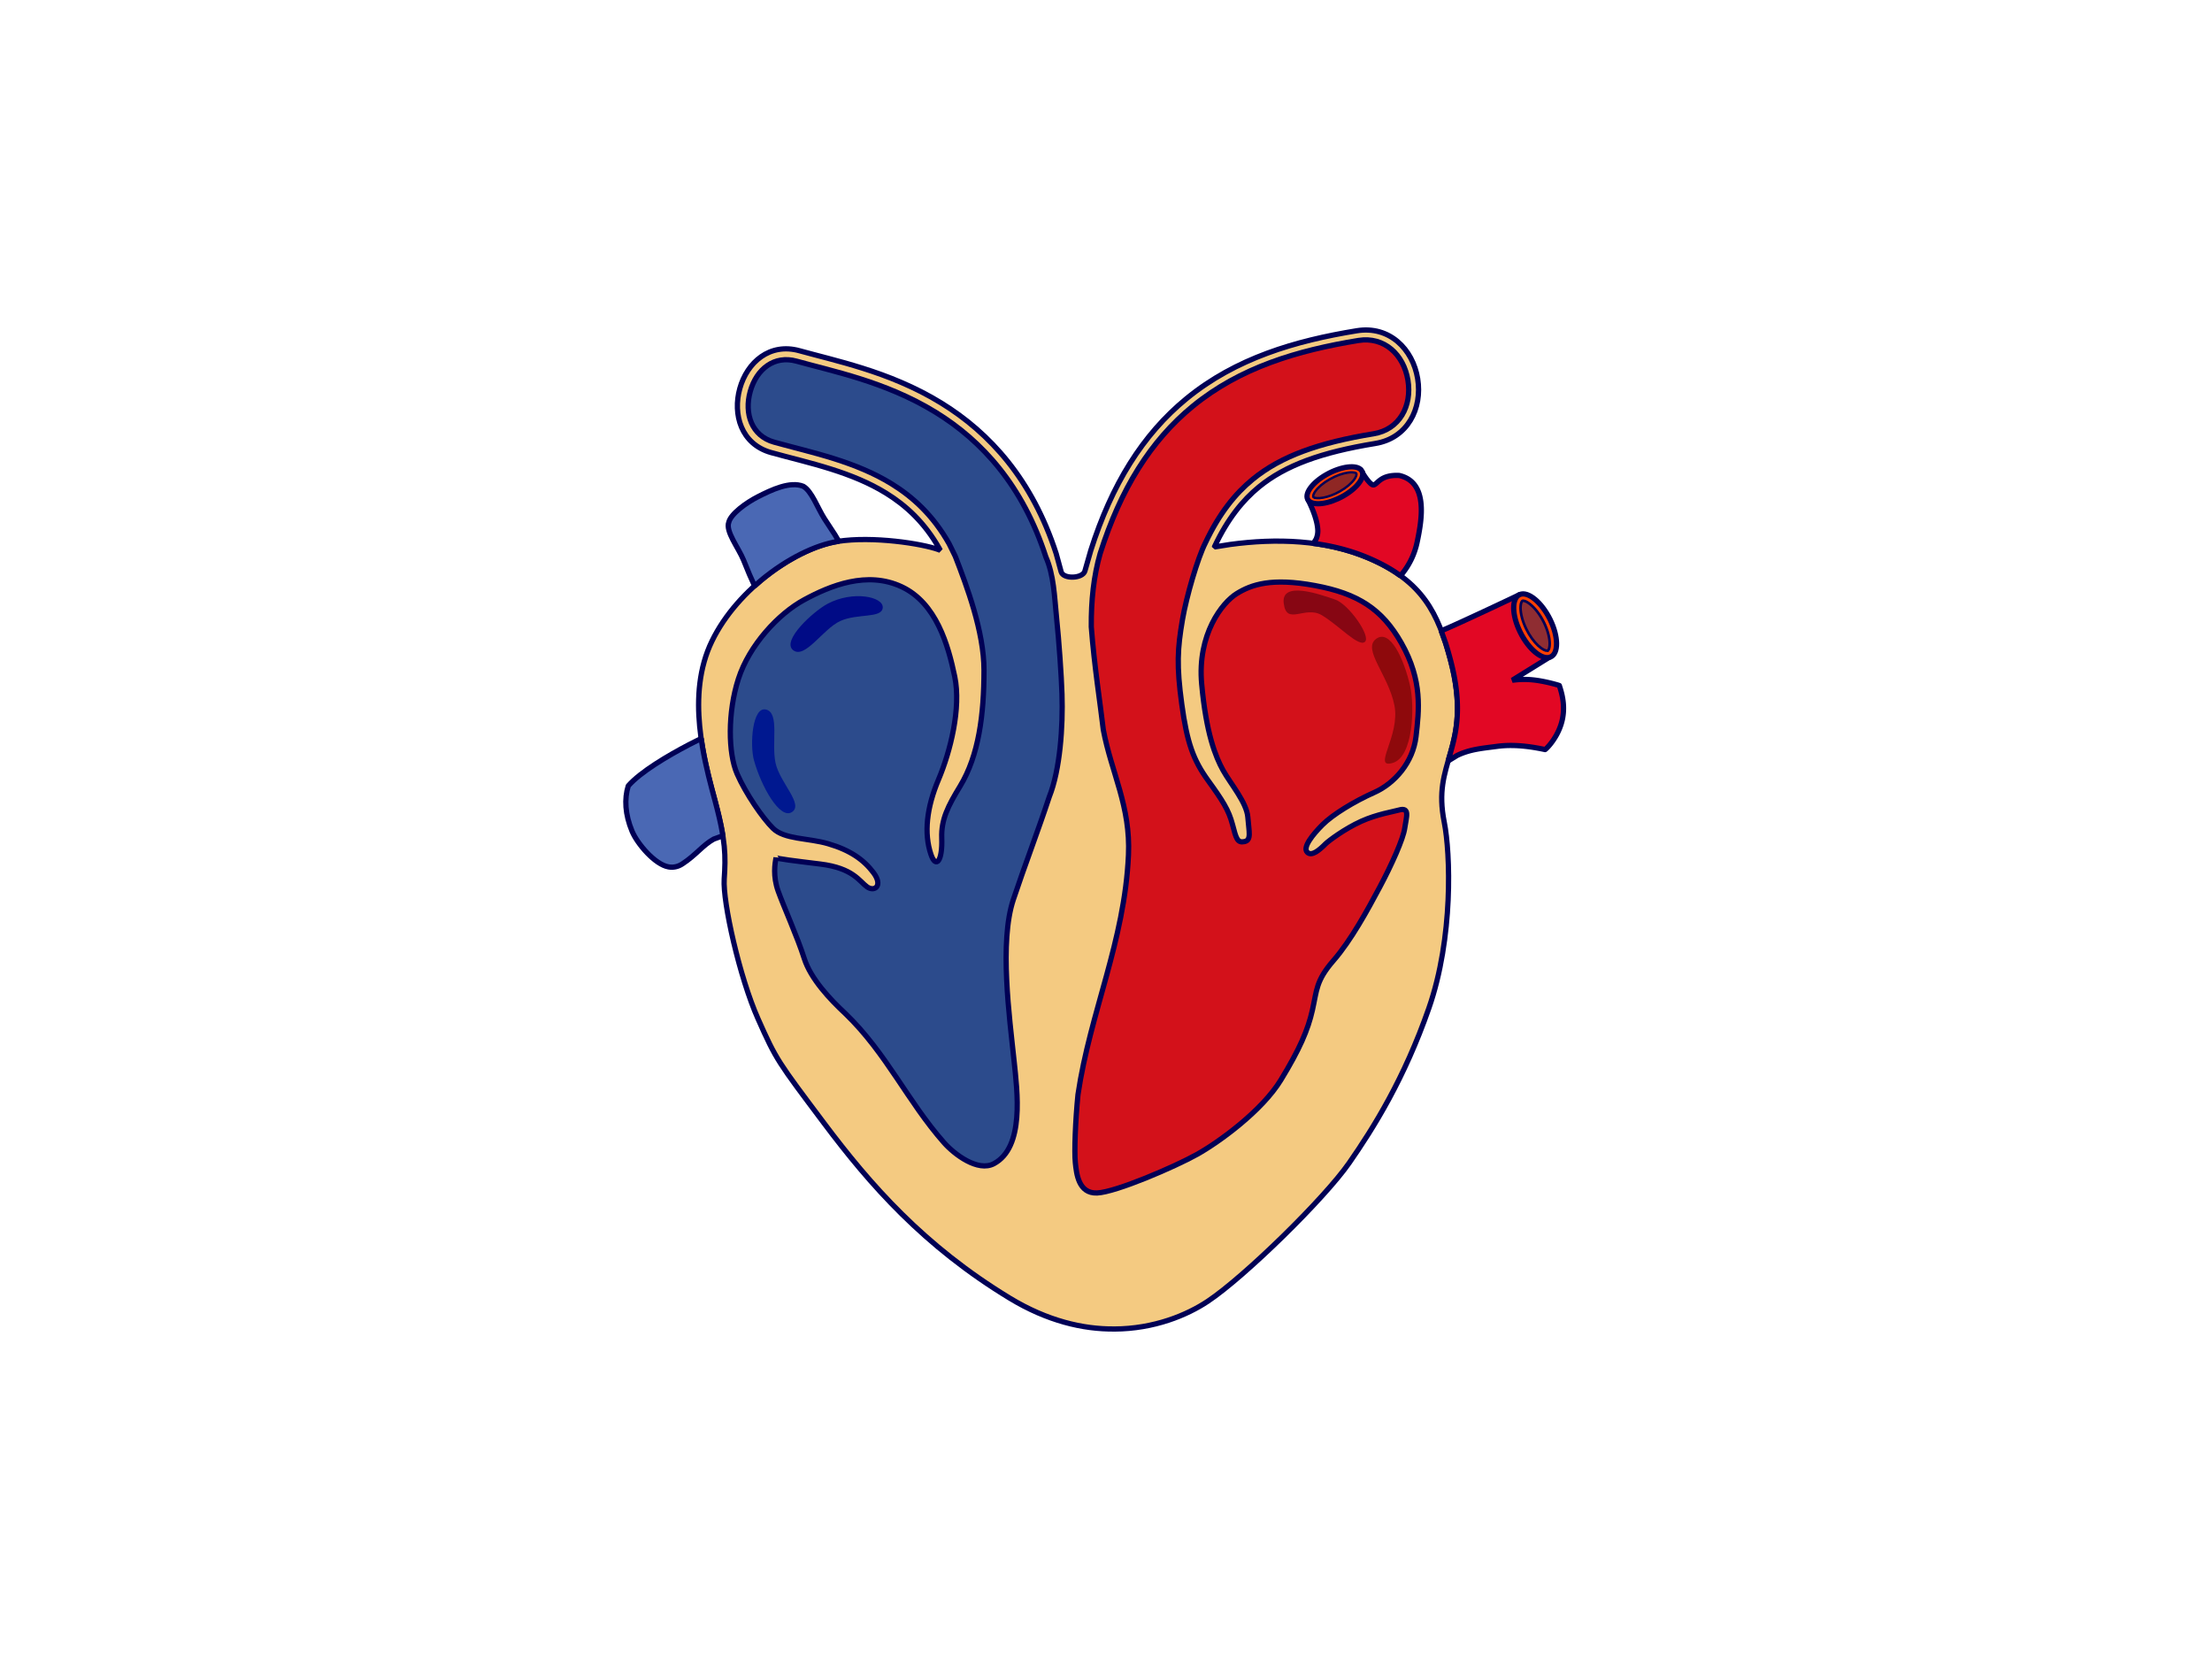 <svg xmlns="http://www.w3.org/2000/svg" viewBox="0 0 1024 768">
  <defs id="defs">
    <filter id="filter3041" color-interpolation-filters="sRGB">
      <feGaussianBlur stdDeviation=".713" id="feGaussianBlur3043"/>
    </filter>
  </defs>
  <path id="_75731424"
        d="M515.75 615.23c-14.44.1-30.9-3.71-48.31-14.28-39.79-24.16-64.67-52.59-85.98-81.01-21.32-28.43-22.04-29.14-30.56-48.33-8.53-19.18-16.35-54-15.64-64.66.72-10.66.72-17.77-4.26-36.25-4.97-18.47-13.5-49.03-1.42-73.9 12.08-24.87 39.79-43.35 58.27-46.19 16.17-2.49 38.86 1.01 46.67 3.83l.75.31-.24-.5c-7.04-12.55-15.88-20.43-24.92-26-7.74-4.76-16.28-8.22-25.4-11.1-9.55-3.03-18.62-5.1-27.74-7.64-13.92-3.89-17.83-17.68-14.49-29.67 3.39-12.14 13.84-21.32 27.64-17.47 7.56 2.11 18.51 4.7 29.35 8.13 11.3 3.57 23.94 8.48 36.29 16.08 22.51 13.86 42.07 35.47 53.15 69.62l2.32 8.48c.97 3.54 9.99 3.2 11-.33l2.71-9.48c9.7-30.56 23.99-53.67 44.31-70.33 22.86-18.74 50.35-26.78 78.88-31.43 15.02-2.45 25.91 8.45 28.15 22.2 2.24 13.74-4.62 27.55-19.65 29.99-24.92 4.07-41.58 10.08-53.85 20.14-7.45 6.11-14.46 14.68-20.57 27.66v.1l7.29-1.16c21.11-2.85 43.98-2.3 64.27 6.39 24.87 10.66 31.98 25.59 37.66 46.9 5.69 21.32 2.85 33.4 0 43.35-2.84 9.95-5.68 17.77-2.84 31.98s4.27 53.3-7.1 85.99c-11.38 32.69-25.59 55.43-36.96 71.77-11.37 16.35-48.32 52.59-65.38 63.96-9.59 6.4-24.8 12.79-43.36 12.86h0z"
        style="marker:none" color="#000" display="inline" overflow="visible" visibility="visible" fill="#f4ca81"
        fill-opacity="1" fill-rule="nonzero" stroke="#005" stroke-width="2.431" stroke-linecap="butt"
        stroke-linejoin="bevel" stroke-miterlimit="4" stroke-dasharray="none" stroke-dashoffset="0" stroke-opacity="1"
        enable-background="accumulate"/>
  <path
    d="M547.42 286.72c-2.35 13.67-2.78 21.38-.34 39.28 2.43 17.9 5.38 25.89 12.16 35.28 6.78 9.38 9.56 13.73 11.3 20.33 1.73 6.6 2.25 8.69 5.56 7.99 3.3-.69 2.08-4.51 1.56-11.29-.52-6.78-7.99-15.47-11.47-21.72-3.47-6.26-7.82-17.04-9.9-39.98-2.09-22.93 9.48-37.66 16.26-41.83 6.77-4.17 16.05-7.44 36.22-3.7 19.9 3.7 31.05 10.87 39.97 26.59 9.92 17.49 8.16 31.28 6.78 43.27-1.39 11.99-9.91 21.73-19.3 25.9-9.38 4.17-19.29 10.25-23.98 14.94-4.69 4.7-9.21 10.43-7.12 12.69 2.08 2.26 5.91-1.22 8.51-3.82 1.35-1.35 8.81-6.97 16.52-10.45 7.26-3.28 14.76-4.44 17.37-5.19 5.39-1.57 3.48 3.3 2.78 8.34-.69 5.04-6.08 17.03-11.64 27.45-5.56 10.43-13.21 24.51-21.38 33.89-8.16 9.39-7.64 13.73-9.73 22.94-2.08 9.21-5.91 18.07-14.6 32.32s-28.5 28.68-38.75 34.41c-10.25 5.74-37.63 17.55-46.32 17.9-8.68.35-9.55-9.03-10.08-14.07-.52-5.04 0-19.24 1.23-31.49 5.67-38.28 21.56-70.81 23.37-110.86 1.03-22.63-7.91-38.13-11.65-58.02-1.39-11.99-4.16-29.37-5.56-47.62-.1-12.11 1.08-23.4 4.1-33.95 9.5-29.95 23.39-52.22 42.85-68.18 21.95-17.99 48.51-25.86 76.72-30.46 11.92-1.94 20.98 6.51 22.92 18.43 1.95 11.92-3.96 22.82-15.88 24.76-25.23 4.12-42.82 10.3-56.01 21.11-8.06 6.61-15.45 15.76-21.8 29.23-3.71 7.24-8.86 25.1-10.67 35.58z"
    id="path3365" fill="#d3111a"/>
  <path id="_75731712"
        d="M442.22 257.52c5.3 13.7 13.3 34.92 13.3 52.72 0 20.56-2.43 39.48-11.03 53.66-5.57 9.17-8.84 15.41-8.53 24.07.39 10.81-2.72 14.32-5.01 7.52-3.27-9.67-2.01-21.56 3.51-34.6 5.51-13.04 10.53-33.1 7.52-47.64s-8.53-34.1-24.57-41.62c-16.05-7.52-33.1-.5-45.13 6.02-12.04 6.52-25.45 21.08-30.46 36.63-5.02 15.54-4.75 34.44-.6 43.94 4.03 9.2 11.83 20.52 16.63 25.24 5.28 5.19 16.25 4.41 25.54 7.13 10.18 2.97 16.47 7.4 20.98 13.42 4.51 6.02.5 9.03-3.01 6.52s-6.39-8.66-21.56-10.53c-11.74-1.45-20.56-2.5-20.56-3.01-.5 2.85-1.51 8.53 1 15.55 2.51 7.02 9.03 21.56 12.04 31.09 3.01 9.52 12.03 19.05 19.05 25.57 19.06 18.36 28.8 40.66 45.67 59.76 4.84 5.48 15.72 13.67 23.09 9.75 14.29-7.61 10.84-33.42 9.35-47.67-2.12-20.21-6.9-54.9-.33-74.61 5.16-15.48 11.49-31.94 16.63-47.56 5.02-12.54 6.38-32.55 5.88-47.6-.29-8.78-1.3-23.55-2.58-36.11-.92-8.95-1.16-18.89-4.89-27.38-10.71-33.03-29.52-53.69-51.02-66.93-11.88-7.31-24.1-12.07-35.17-15.58-10.76-3.4-21.32-5.87-29.19-8.07-10.34-2.88-18.57 3.64-21.46 13.99-2.88 10.34.66 20.6 11.01 23.48 8.8 2.46 18.27 4.65 27.9 7.69 9.34 2.96 18.31 6.56 26.52 11.62 9.76 6.01 19.19 14.51 26.64 27.77l2.84 5.77z"
        fill="#2c4b8c"/>
  <path class="zone" id="zone1"
        d="M485.74 368.87c5.02-12.54 6.38-32.55 5.88-47.6-.29-8.78-1.3-23.55-2.58-36.11-.92-8.95-1.16-18.89-4.89-27.38-10.71-33.03-29.52-53.69-51.02-66.93-11.88-7.31-24.1-12.07-35.17-15.58-10.76-3.4-21.32-5.87-29.19-8.07-10.34-2.88-18.57 3.64-21.46 13.99-2.88 10.34.66 20.6 11.01 23.48 8.8 2.46 18.27 4.65 27.9 7.69 9.34 2.96 18.31 6.56 26.52 11.62 9.76 6.01 19.19 14.51 26.64 27.77l2.84 5.77c5.3 13.7 13.3 34.92 13.3 52.72 0 20.56-2.43 39.48-11.03 53.66z"
        fill="#2c4b8c" cursor="pointer"/>
  <path class="zone" id="zone4"
        d="M444.49 363.9c-5.57 9.17-8.84 15.41-8.53 24.07.39 10.81-2.72 14.32-5.01 7.52l-26.58 8.52c4.51 6.02.5 9.03-3.01 6.52s-6.39-8.66-21.56-10.53c-11.74-1.45-20.56-2.5-20.56-3.01-.5 2.85-1.51 8.53 1 15.55 2.51 7.02 9.03 21.56 12.04 31.09 3.01 9.52 12.03 19.05 19.05 25.57 19.06 18.36 28.8 40.66 45.67 59.76 4.84 5.48 15.72 13.67 23.09 9.75 14.29-7.61 10.84-33.42 9.35-47.67-2.12-20.21-6.9-54.9-.33-74.61 5.16-15.48 11.49-31.94 16.63-47.56z"
        fill="#2c4b8c" cursor="pointer"/>
  <path class="zone" id="zone3"
        d="M430.95 395.49c-3.27-9.67-2.01-21.56 3.51-34.6 5.51-13.04 10.53-33.1 7.52-47.64s-8.53-34.1-24.57-41.62c-16.05-7.52-33.1-.5-45.13 6.02-12.04 6.52-25.45 21.08-30.46 36.63-5.02 15.54-4.75 34.44-.6 43.94 4.03 9.2 11.83 20.52 16.63 25.24 5.28 5.19 16.25 4.41 25.54 7.13 10.18 2.97 16.47 7.4 20.98 13.42z"
        fill="#2c4b8c" cursor="pointer"/>
  <path id="path3339" d="M42.221 257.52z" fill="#2c4b8c"/>
  <path class="zone"
        d="M349.33 271.25l-2.38-5.29c-.93-2.21-1.74-4.24-2.73-6.65-2.38-5.82-8.46-13.34-6.83-17.58.97-3.9 8.07-9.01 13.34-11.71 6.44-3.3 15.09-7.37 21.16-4.89 3.91 2.28 6.56 9.95 9.76 14.98 1.55 2.42 3.26 4.94 4.86 7.43l1.78 3.01-.42.1c-10.4 1.6-23.71 8.14-35.53 17.99l-3.01 2.65h0zm-39.8 130.07c-6.28-1.05-14.49-10.66-16.93-16.52-3.26-7.81-3.63-14.99-1.76-21 5.81-6.6 18.28-13.92 28.14-19.09l5.62-2.83.59 3.88c1.6 9.39 3.96 18.01 5.83 24.94 1.55 5.78 2.62 10.44 3.33 14.45l.29 1.75-4.23 1.54c-5.11 2.82-8.16 7.33-14.51 11.48-2.11 1.39-4.27 1.75-6.37 1.4h0z"
        id="zone2" fill="#4a68b4" stroke="#005" stroke-width="2.431" stroke-linejoin="bevel" cursor="pointer"/>
  <path class="zone"
        d="M648.22 266.48l-2.27-1.6c-3.52-2.31-7.56-4.46-12.22-6.46-7.61-3.26-15.58-5.38-23.69-6.59l-2-.27 1.23-2c.51-1.21.81-2.53.78-3.95-.13-5.68-4-13.23-4.4-14.02-.41-.78 10.07-5.07 15.31-7.22l9.52-6.12c.86 1.9 3.93 6.25 5.24 6.23 1.97 0 2.98-4.85 12.04-4.37 13.4 3.09 10.57 20.09 8.26 30.93a34.547 34.547 0 01-7.1 14.79l-.7.65h0zm22.16 85.8l1.03-3.61c2.84-9.95 5.68-22.02 0-43.34-.71-2.67-1.45-5.23-2.23-7.7l-2.01-5.59 1.86-.8c5.71-2.36 34.71-16 34.47-16l13.96 28.89-17.39 10.78c1.88-.24 5.63-.73 11.02 0 5.38.73 11.02 2.45 10.77 2.45 1.06 3.26 3.19 9.79.98 17.38-2.2 7.6-7.59 12.49-7.59 12.25-4.41-.9-13.22-2.7-22.28-1.47-6.8.92-12.35 1.29-18.43 4.2l-4.16 2.56h0z"
        id="zone6" fill="#e20724" stroke="#005" stroke-width="2.431" stroke-linejoin="bevel" cursor="pointer"/>
  <path id="_76133432"
        d="M703.54 275.23c3.81-1.63 10.1 3.53 14.03 11.5 3.93 7.98 4.02 15.78.2 17.41-3.81 1.63-10.1-3.53-14.03-11.51-3.93-7.97-4.02-15.77-.2-17.4z"
        fill="#ff4000" stroke="#005" stroke-width="2.431"/>
  <path id="_76133408"
        d="M716.24 301.27c-.71 0-2.22-.54-4.23-2.43-1.9-1.78-3.86-4.41-5.43-7.6-1.81-3.68-2.65-7.15-2.68-9.72 0-2.79.84-3.36.88-3.38.2-.1 1.37-.24 3.72 1.69 2.13 1.74 4.42 4.64 6.23 8.3 1.81 3.68 2.65 7.15 2.68 9.72 0 2.79-.85 3.36-.88 3.38h-.29 0z"
        fill="#8f2d32" stroke="#005" stroke-width="1.203"/>
  <path id="_76133672"
        d="M630.23 217.68c-2.15-2.73-9.4-1.84-16.18 2-6.79 3.84-10.54 9.19-8.4 11.92 2.15 2.74 9.4 1.85 16.19-1.99 6.77-3.85 10.54-9.18 8.39-11.93z"
        fill="#ff4000" stroke="#005" stroke-width="2.431"/>
  <path id="_76133648"
        d="M608.19 230.28c.53.29 1.95.56 4.37.11 2.31-.42 5.04-1.41 7.76-2.95 3.12-1.77 5.41-3.81 6.65-5.57 1.35-1.91.95-2.68.93-2.7-.12-.15-.94-.75-3.65-.42-2.45.3-5.58 1.33-8.69 3.1-3.13 1.77-5.42 3.81-6.66 5.57-1.34 1.91-.94 2.67-.92 2.7 0 0 .1.1.21.16z"
        fill="#8f2724" stroke="#005" stroke-width="1.078"/>
  <path id="_75681896"
        d="M383.16 279.48c-6.66 3.53-21.49 17.11-16.02 21.48 5.46 4.37 13.83-9.83 21.84-13.47 8.02-3.64 19.31-1.1 19.67-6.19.37-5.1-13.84-8.01-25.49-1.82z"
        fill="#000b86"/>
  <path id="_75681992"
        d="M349.05 352.01c3.34 12.01 11.97 27.52 17.55 23.93 5.59-3.59-5.58-13.56-7.58-22.74-1.99-9.17 2-23.14-4.38-24.73-6.39-1.6-7.59 16.35-5.59 23.54z"
        fill="#001890"/>
  <path class="zone" id="zone7"
        d="M576.1 389.6c3.3-.69 2.08-4.51 1.56-11.29-.52-6.78-7.99-15.47-11.47-21.72-3.47-6.26-7.82-17.04-9.9-39.98-2.09-22.93 9.48-37.66 16.26-41.83 6.77-4.17 16.05-7.44 36.22-3.7 19.9 3.7 31.05 10.87 39.97 26.59 9.92 17.49 8.16 31.28 6.78 43.27-1.39 11.99-9.91 21.73-19.3 25.9-9.38 4.17-19.29 10.25-23.98 14.94-4.69 4.7-9.21 10.43-7.12 12.69z"
        fill="#d3111a" cursor="pointer"/>
  <path class="zone" id="zone5"
        d="M510.75 337.82c-1.39-11.99-4.16-29.37-5.56-47.62-.1-12.11 1.08-23.4 4.1-33.95 9.5-29.95 23.39-52.22 42.85-68.18 21.95-17.99 48.51-25.86 76.72-30.46 11.92-1.94 20.98 6.51 22.92 18.43 1.95 11.92-3.96 22.82-15.88 24.76-25.23 4.12-42.82 10.3-56.01 21.11-8.06 6.61-15.45 15.76-21.8 29.23-3.71 7.24-8.86 25.1-10.67 35.58-2.35 13.67-2.78 21.38-.34 39.28z"
        fill="#d3111a" cursor="pointer"/>
  <path id="_76132856"
        d="M618.14 277.58c-7.11-2.44-25.17-8.93-23.87 1.7 1.31 10.62 9.81.85 17.65 5.52 7.85 4.68 17 14.88 19.94 12.33 2.94-2.55-7.52-17.43-13.72-19.55z"
        fill="#870613"/>
  <path id="_76132952"
        d="M652.79 317.6c2.07 9.17 1.61 32.75-8.09 35.59-9.71 2.83 3.64-12.54.81-26.69-2.83-14.16-14.96-25.89-8.49-30.74 6.46-4.85 12.94 9.31 15.77 21.84z"
        fill="#8e090c"/>
  <path class="zone" id="zone9"
        d="M605.12 394.47c2.08 2.26 5.91-1.22 8.51-3.82 1.35-1.35 8.81-6.97 16.52-10.45 7.26-3.28 14.76-4.44 17.37-5.19 5.39-1.57 3.48 3.3 2.78 8.34-.69 5.04-6.08 17.03-11.64 27.45-5.56 10.43-13.21 24.51-21.38 33.89-8.16 9.39-7.64 13.73-9.73 22.94-2.08 9.21-5.91 18.07-14.6 32.32s-28.5 28.68-38.75 34.41c-10.25 5.74-37.63 17.55-46.32 17.9-8.68.35-9.55-9.03-10.08-14.07-.52-5.04 0-19.24 1.23-31.49 5.67-38.28 21.56-70.81 23.37-110.86 1.03-22.63-7.91-38.13-11.65-58.02L547.08 326c2.43 17.9 5.38 25.89 12.16 35.28 6.78 9.38 9.56 13.73 11.3 20.33 1.73 6.6 2.25 8.69 5.56 7.99z"
        fill="#d3111a" cursor="pointer"/>
  <path style="marker:none"
        d="M442.22 257.52c5.3 13.7 13.3 34.92 13.3 52.72 0 20.56-2.43 39.48-11.03 53.66-5.57 9.17-8.84 15.41-8.53 24.07.39 10.81-2.72 14.32-5.01 7.52-3.27-9.67-2.01-21.56 3.51-34.6 5.51-13.04 10.53-33.1 7.52-47.64s-8.53-34.1-24.57-41.62c-16.05-7.52-33.1-.5-45.13 6.02-12.04 6.52-25.45 21.08-30.46 36.63-5.02 15.54-4.75 34.44-.6 43.94 4.03 9.2 11.83 20.52 16.63 25.24 5.28 5.19 16.25 4.41 25.54 7.13 10.18 2.97 16.47 7.4 20.98 13.42 4.51 6.02.5 9.03-3.01 6.52s-6.39-8.66-21.56-10.53c-11.74-1.45-20.56-2.5-20.56-3.01-.5 2.85-1.51 8.53 1 15.55 2.51 7.02 9.03 21.56 12.04 31.09 3.01 9.52 12.03 19.05 19.05 25.57 19.06 18.36 28.8 40.66 45.67 59.76 4.84 5.48 15.72 13.67 23.09 9.75 14.29-7.61 10.84-33.42 9.35-47.67-2.12-20.21-6.9-54.9-.33-74.61 5.16-15.48 11.49-31.94 16.63-47.56 5.02-12.54 6.38-32.55 5.88-47.6-.29-8.78-1.3-23.55-2.58-36.11-.92-8.95-1.16-18.89-4.89-27.38-10.71-33.03-29.52-53.69-51.02-66.93-11.88-7.31-24.1-12.07-35.17-15.58-10.76-3.4-21.32-5.87-29.19-8.07-10.34-2.88-18.57 3.64-21.46 13.99-2.88 10.34.66 20.6 11.01 23.48 8.8 2.46 18.27 4.65 27.9 7.69 9.34 2.96 18.31 6.56 26.52 11.62 9.76 6.01 19.19 14.51 26.64 27.77l2.84 5.77h0z"
        id="path3509" color="#000" display="inline" overflow="visible" visibility="visible" fill="none" stroke="#005"
        stroke-width="2.431" stroke-linecap="butt" stroke-linejoin="bevel" stroke-miterlimit="4" stroke-dasharray="none"
        stroke-dashoffset="0" stroke-opacity="1" enable-background="accumulate"/>
  <path id="path3517"
        d="M547.42 286.72c-2.35 13.67-2.78 21.38-.34 39.28 2.43 17.9 5.38 25.89 12.16 35.28 6.78 9.38 9.56 13.73 11.3 20.33 1.73 6.6 2.25 8.69 5.56 7.99 3.3-.69 2.08-4.51 1.56-11.29-.52-6.78-7.99-15.47-11.47-21.72-3.47-6.26-7.82-17.04-9.9-39.98-2.09-22.93 9.48-37.66 16.26-41.83 6.77-4.17 16.05-7.44 36.22-3.7 19.9 3.7 31.05 10.87 39.97 26.59 9.92 17.49 8.16 31.28 6.78 43.27-1.39 11.99-9.91 21.73-19.3 25.9-9.38 4.17-19.29 10.25-23.98 14.94-4.69 4.7-9.21 10.43-7.12 12.69 2.08 2.26 5.91-1.22 8.51-3.82 1.35-1.35 8.81-6.97 16.52-10.45 7.26-3.28 14.76-4.44 17.37-5.19 5.39-1.57 3.48 3.3 2.78 8.34-.69 5.04-6.08 17.03-11.64 27.45-5.56 10.43-13.21 24.51-21.38 33.89-8.16 9.39-7.64 13.73-9.73 22.94-2.08 9.21-5.91 18.07-14.6 32.32s-28.5 28.68-38.75 34.41c-10.25 5.74-37.63 17.55-46.32 17.9-8.68.35-9.55-9.03-10.08-14.07-.52-5.04 0-19.24 1.23-31.49 5.67-38.28 21.56-70.81 23.37-110.86 1.03-22.63-7.91-38.13-11.65-58.02-1.39-11.99-4.16-29.37-5.56-47.62-.1-12.11 1.08-23.4 4.1-33.95 9.5-29.95 23.39-52.22 42.85-68.18 21.95-17.99 48.51-25.86 76.72-30.46 11.92-1.94 20.98 6.51 22.92 18.43 1.95 11.92-3.96 22.82-15.88 24.76-25.23 4.12-42.82 10.3-56.01 21.11-8.06 6.61-15.45 15.76-21.8 29.23-3.71 7.24-8.86 25.1-10.67 35.58h0z"
        style="marker:none" color="#000" display="inline" overflow="visible" visibility="visible" fill="none"
        stroke="#005" stroke-width="2.431" stroke-linecap="butt" stroke-linejoin="bevel" stroke-miterlimit="4"
        stroke-dasharray="none" stroke-dashoffset="0" stroke-opacity="1" enable-background="accumulate"/>
  <path class="zone" id="zone8"
        d="M493.42 290.72c.99 10.99 1.95 22.9 2.2 30.37.51 15.33-.7 35.35-6.1 49.03v.24h-.12c-5.18 15.68-11.38 32.05-16.47 47.32-5.94 17.83-1.64 52.58.49 72.93 1.01 9.65 3.04 24.96-.98 37.44l21.59 5.12c-.19-6.99 0-16.46.98-26.83a4.027 4.027 0 010-.24c5.77-39.03 21.64-71.29 23.41-110.37.97-21.49-7.7-36.53-11.58-57.2a4.027 4.027 0 01-.13-.24c-1.29-11.18-3.78-27.71-5.24-45l-8.05-2.57z"
        fill="#f4ca81" stroke="none" cursor="pointer"/>
</svg>

